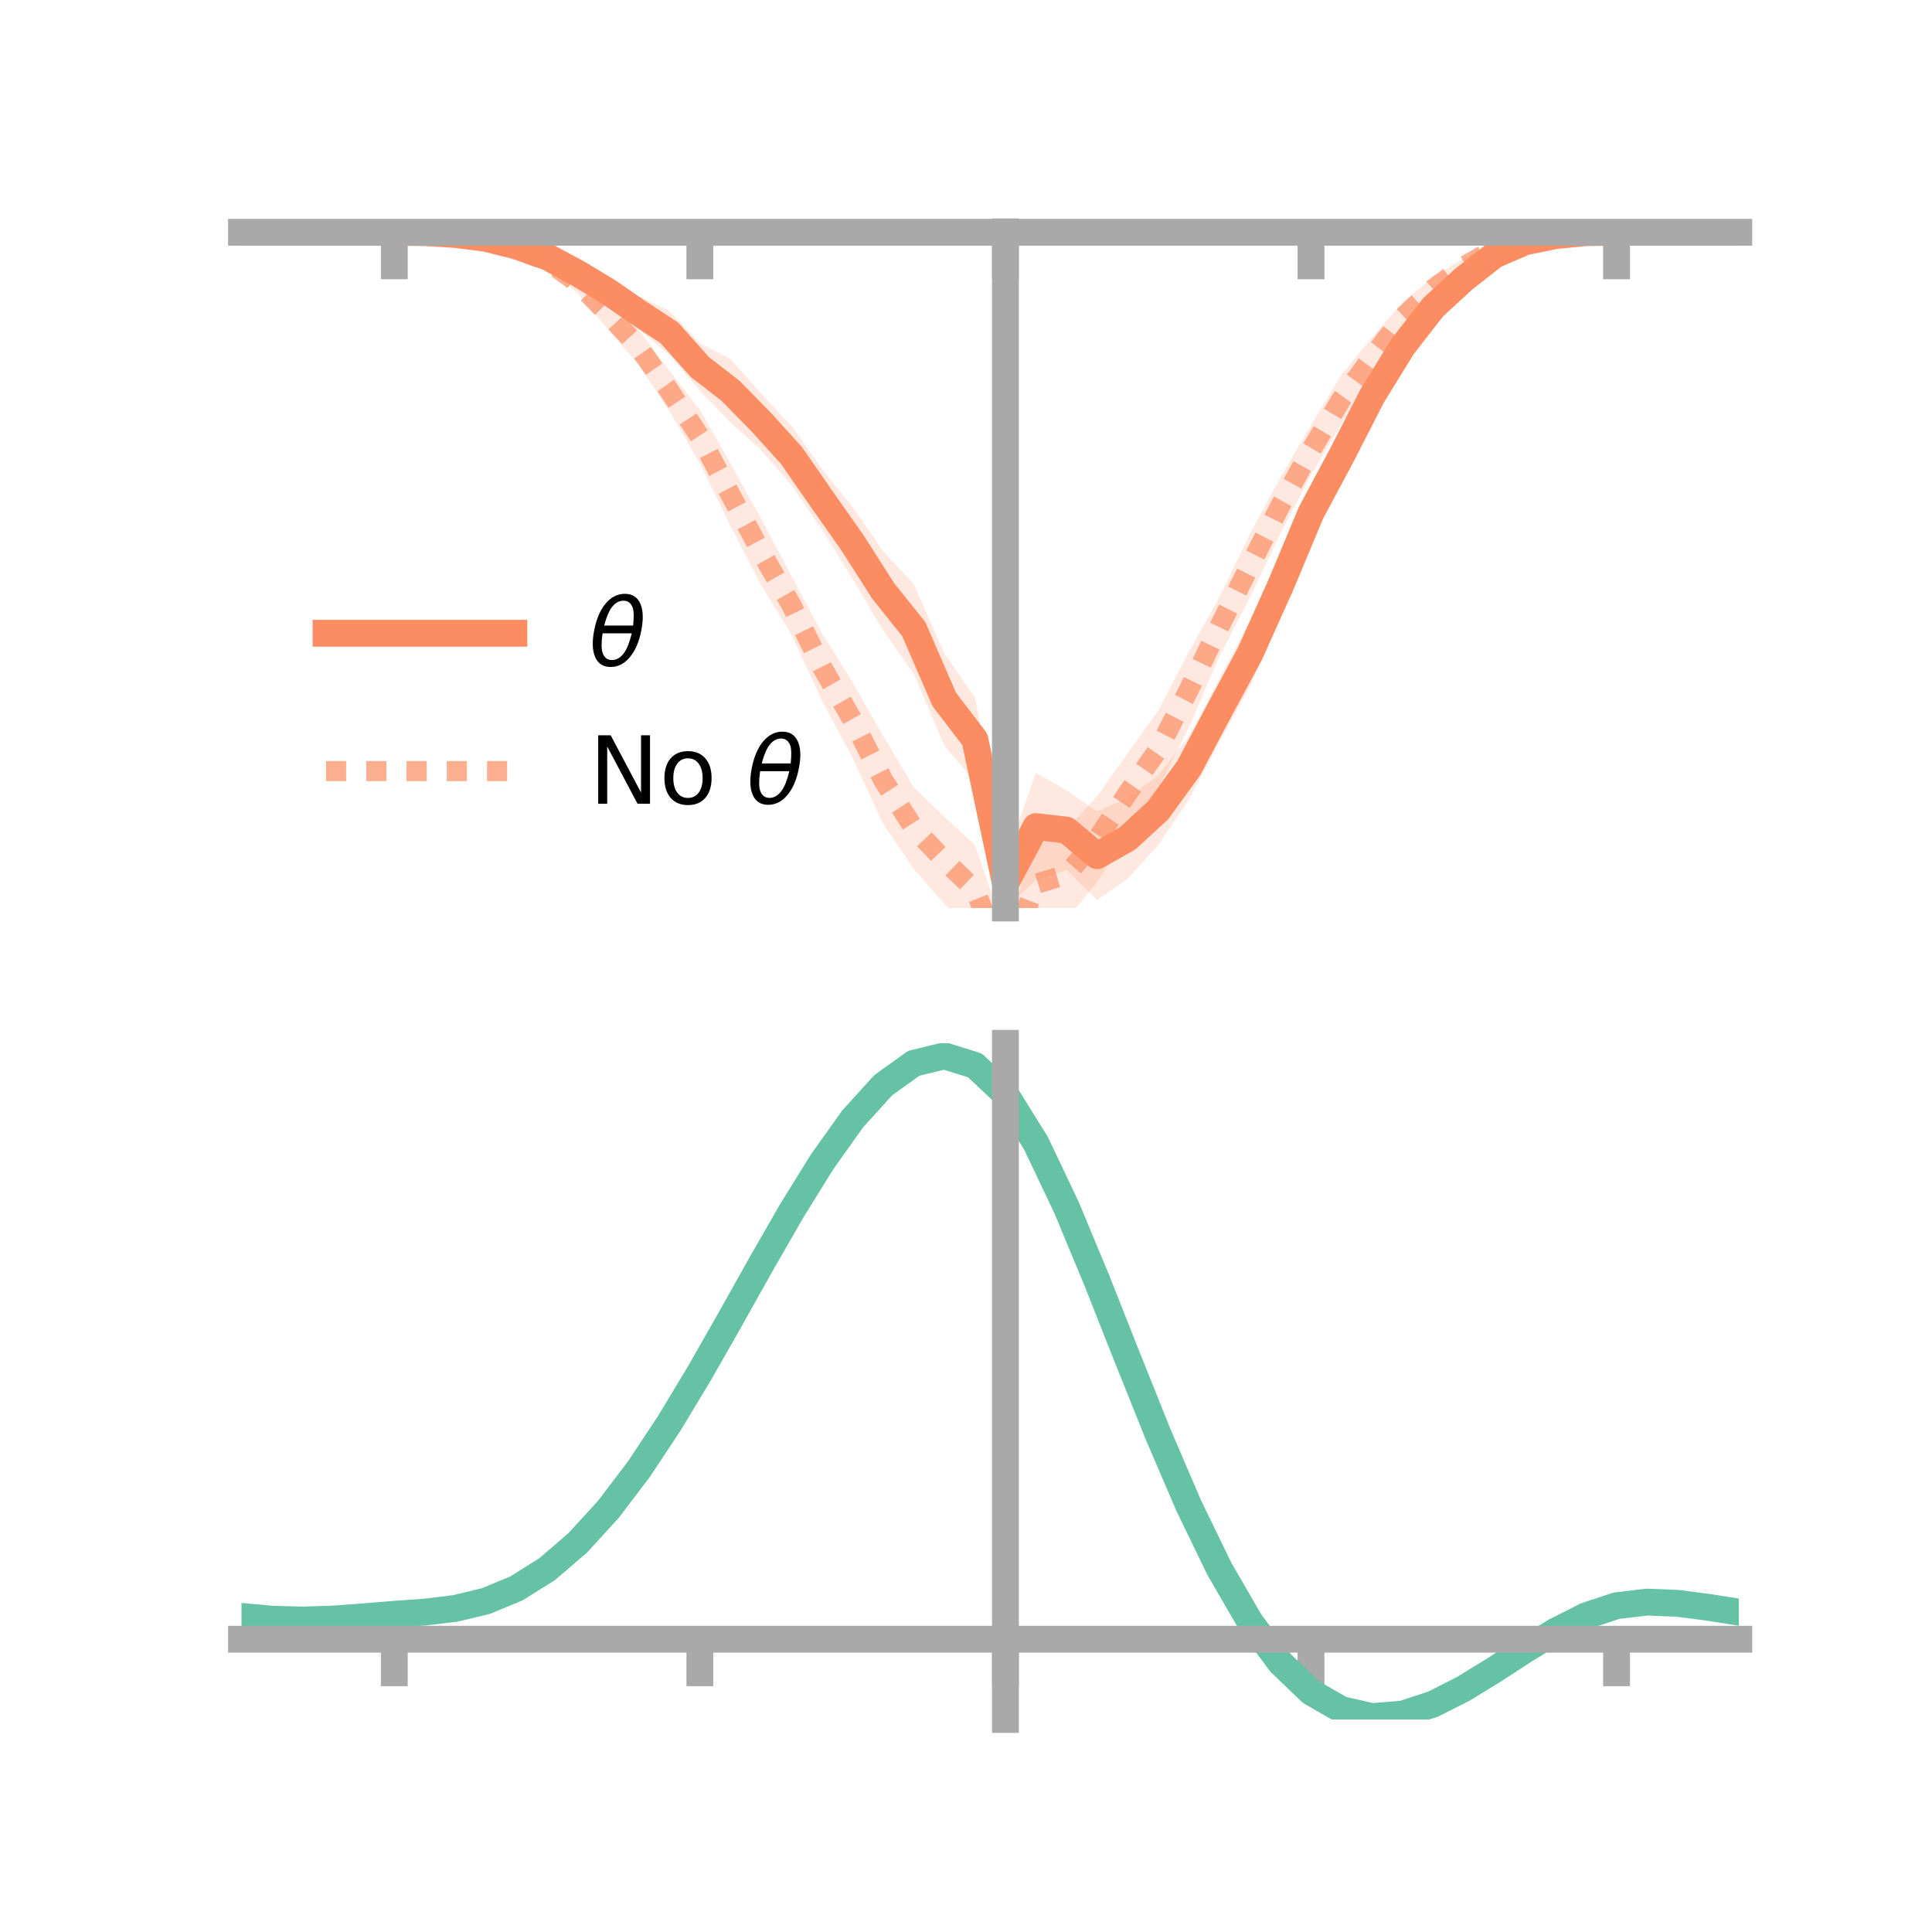<?xml version="1.0" encoding="utf-8" standalone="no"?>
<!DOCTYPE svg PUBLIC "-//W3C//DTD SVG 1.1//EN"
  "http://www.w3.org/Graphics/SVG/1.1/DTD/svg11.dtd">
<!-- Created with matplotlib (https://matplotlib.org/) -->
<svg height="144pt" version="1.1" viewBox="0 0 144 144" width="144pt" xmlns="http://www.w3.org/2000/svg" xmlns:xlink="http://www.w3.org/1999/xlink">
 <defs>
  <style type="text/css">*{stroke-linecap:butt;stroke-linejoin:round;}</style>
 </defs>
 <g id="figure_1">
  <g id="patch_1">
   <path d="M 0 144 
L 144 144 
L 144 0 
L 0 0 
z
" style="fill:none;"/>
  </g>
  <g id="axes_1">
   <g id="patch_2">
    <path d="M 18 67.68 
L 129.6 67.68 
L 129.6 17.28 
L 18 17.28 
z
" style="fill:none;"/>
   </g>
   <g id="PolyCollection_1">
    <path clip-path="url(#pbf3d14c403)" d="M 18 17.314 
L 18 17.314 
L 20.278 17.314 
L 22.555 17.314 
L 24.833 17.314 
L 27.11 17.314 
L 29.388 17.314 
L 31.665 17.286 
L 33.943 17.321 
L 36.22 17.519 
L 38.498 17.919 
L 40.776 18.537 
L 43.053 19.41 
L 45.331 20.85 
L 47.608 22.076 
L 49.886 23.175 
L 52.163 25.599 
L 54.441 26.745 
L 56.718 29.339 
L 58.996 31.746 
L 61.273 34.966 
L 63.551 37.811 
L 65.829 41.093 
L 68.106 43.542 
L 70.384 48.703 
L 72.661 51.976 
L 74.939 64.035 
L 77.216 57.605 
L 79.494 58.908 
L 81.771 60.48 
L 84.049 59.472 
L 86.327 57.792 
L 88.604 54.886 
L 90.882 50.62 
L 93.159 46.265 
L 95.437 41.34 
L 97.714 36.275 
L 99.992 32.142 
L 102.269 28.035 
L 104.547 24.755 
L 106.824 21.883 
L 109.102 20.019 
L 111.38 18.454 
L 113.657 17.758 
L 115.935 17.391 
L 118.212 17.28 
L 120.49 17.314 
L 122.767 17.314 
L 125.045 17.314 
L 127.322 17.314 
L 129.6 17.314 
L 129.6 17.314 
L 129.6 17.314 
L 127.322 17.314 
L 125.045 17.314 
L 122.767 17.314 
L 120.49 17.314 
L 118.212 17.398 
L 115.935 17.727 
L 113.657 18.294 
L 111.38 19.573 
L 109.102 21.585 
L 106.824 23.907 
L 104.547 26.886 
L 102.269 31.003 
L 99.992 35.78 
L 97.714 40.17 
L 95.437 45.996 
L 93.159 51.196 
L 90.882 55.297 
L 88.604 59.612 
L 86.327 62.983 
L 84.049 65.501 
L 81.771 67.08 
L 79.494 64.836 
L 77.216 65.609 
L 74.939 67.68 
L 72.661 58.254 
L 70.384 55.576 
L 68.106 50.239 
L 65.829 46.998 
L 63.551 43.147 
L 61.273 39.506 
L 58.996 36.168 
L 56.718 33.541 
L 54.441 31.498 
L 52.163 29.116 
L 49.886 26.442 
L 47.608 24.547 
L 45.331 22.626 
L 43.053 21.313 
L 40.776 19.74 
L 38.498 18.757 
L 36.22 18.012 
L 33.943 17.627 
L 31.665 17.393 
L 29.388 17.314 
L 27.11 17.314 
L 24.833 17.314 
L 22.555 17.314 
L 20.278 17.314 
L 18 17.314 
z
" style="fill:#fc8d62;fill-opacity:0.2;"/>
   </g>
   <g id="PolyCollection_2">
    <path clip-path="url(#pbf3d14c403)" d="M 18 17.314 
L 18 17.314 
L 20.278 17.314 
L 22.555 17.314 
L 24.833 17.314 
L 27.11 17.314 
L 29.388 17.314 
L 31.665 17.26 
L 33.943 17.254 
L 36.22 17.493 
L 38.498 18.082 
L 40.776 18.782 
L 43.053 20.326 
L 45.331 22.239 
L 47.608 24.599 
L 49.886 27.614 
L 52.163 30.545 
L 54.441 34.527 
L 56.718 38.655 
L 58.996 42.946 
L 61.273 47.204 
L 63.551 50.867 
L 65.829 54.873 
L 68.106 58.676 
L 70.384 60.882 
L 72.661 62.967 
L 74.939 69.645 
L 77.216 62.531 
L 79.494 61.833 
L 81.771 59.352 
L 84.049 56.135 
L 86.327 52.964 
L 88.604 48.597 
L 90.882 44.517 
L 93.159 39.792 
L 95.437 35.587 
L 97.714 31.688 
L 99.992 27.904 
L 102.269 25.143 
L 104.547 22.521 
L 106.824 20.645 
L 109.102 19.247 
L 111.38 18.106 
L 113.657 17.531 
L 115.935 17.315 
L 118.212 17.276 
L 120.49 17.314 
L 122.767 17.314 
L 125.045 17.314 
L 127.322 17.314 
L 129.6 17.314 
L 129.6 17.314 
L 129.6 17.314 
L 127.322 17.314 
L 125.045 17.314 
L 122.767 17.314 
L 120.49 17.314 
L 118.212 17.412 
L 115.935 17.683 
L 113.657 18.175 
L 111.38 19.018 
L 109.102 20.479 
L 106.824 22.415 
L 104.547 24.814 
L 102.269 28.113 
L 99.992 31.569 
L 97.714 35.421 
L 95.437 39.755 
L 93.159 44.537 
L 90.882 48.913 
L 88.604 54.236 
L 86.327 58.77 
L 84.049 62.094 
L 81.771 65.738 
L 79.494 68.552 
L 77.216 69.223 
L 74.939 74.219 
L 72.661 69.682 
L 70.384 67.356 
L 68.106 64.764 
L 65.829 61.417 
L 63.551 56.492 
L 61.273 52.259 
L 58.996 47.297 
L 56.718 43.596 
L 54.441 39.193 
L 52.163 34.541 
L 49.886 30.634 
L 47.608 27.181 
L 45.331 24.579 
L 43.053 21.834 
L 40.776 20.125 
L 38.498 19.053 
L 36.22 18.2 
L 33.943 17.649 
L 31.665 17.408 
L 29.388 17.314 
L 27.11 17.314 
L 24.833 17.314 
L 22.555 17.314 
L 20.278 17.314 
L 18 17.314 
z
" style="fill:#fc8d62;fill-opacity:0.2;"/>
   </g>
   <g id="matplotlib.axis_1">
    <g id="xtick_1">
     <g id="line2d_1">
      <defs>
       <path d="M 0 0 
L 0 3.5 
" id="mc2739b9b8b" style="stroke:#a9a9a9;stroke-width:2;"/>
      </defs>
      <g>
       <use style="fill:#a9a9a9;stroke:#a9a9a9;stroke-width:2;" x="29.388" xlink:href="#mc2739b9b8b" y="17.314"/>
      </g>
     </g>
    </g>
    <g id="xtick_2">
     <g id="line2d_2">
      <g>
       <use style="fill:#a9a9a9;stroke:#a9a9a9;stroke-width:2;" x="52.163" xlink:href="#mc2739b9b8b" y="17.314"/>
      </g>
     </g>
    </g>
    <g id="xtick_3">
     <g id="line2d_3">
      <g>
       <use style="fill:#a9a9a9;stroke:#a9a9a9;stroke-width:2;" x="74.939" xlink:href="#mc2739b9b8b" y="17.314"/>
      </g>
     </g>
    </g>
    <g id="xtick_4">
     <g id="line2d_4">
      <g>
       <use style="fill:#a9a9a9;stroke:#a9a9a9;stroke-width:2;" x="97.714" xlink:href="#mc2739b9b8b" y="17.314"/>
      </g>
     </g>
    </g>
    <g id="xtick_5">
     <g id="line2d_5">
      <g>
       <use style="fill:#a9a9a9;stroke:#a9a9a9;stroke-width:2;" x="120.49" xlink:href="#mc2739b9b8b" y="17.314"/>
      </g>
     </g>
    </g>
   </g>
   <g id="matplotlib.axis_2"/>
   <g id="line2d_6">
    <path clip-path="url(#pbf3d14c403)" d="M 18 17.314 
L 20.278 17.314 
L 22.555 17.314 
L 24.833 17.314 
L 27.11 17.314 
L 29.388 17.314 
L 31.665 17.339 
L 33.943 17.474 
L 36.22 17.765 
L 38.498 18.338 
L 40.776 19.138 
L 43.053 20.361 
L 45.331 21.738 
L 47.608 23.312 
L 49.886 24.808 
L 52.163 27.358 
L 54.441 29.122 
L 56.718 31.44 
L 58.996 33.957 
L 61.273 37.236 
L 63.551 40.479 
L 65.829 44.046 
L 68.106 46.891 
L 70.384 52.139 
L 72.661 55.115 
L 74.939 65.857 
L 77.216 61.607 
L 79.494 61.872 
L 81.771 63.78 
L 84.049 62.487 
L 86.327 60.387 
L 88.604 57.249 
L 90.882 52.958 
L 93.159 48.731 
L 95.437 43.668 
L 97.714 38.223 
L 99.992 33.961 
L 102.269 29.519 
L 104.547 25.82 
L 106.824 22.895 
L 109.102 20.802 
L 111.38 19.013 
L 113.657 18.026 
L 115.935 17.559 
L 118.212 17.339 
L 120.49 17.314 
L 122.767 17.314 
L 125.045 17.314 
L 127.322 17.314 
L 129.6 17.314 
" style="fill:none;stroke:#fc8d62;stroke-linecap:square;stroke-width:2;"/>
   </g>
   <g id="line2d_7">
    <path clip-path="url(#pbf3d14c403)" d="M 18 17.314 
L 20.278 17.314 
L 22.555 17.314 
L 24.833 17.314 
L 27.11 17.314 
L 29.388 17.314 
L 31.665 17.334 
L 33.943 17.451 
L 36.22 17.846 
L 38.498 18.567 
L 40.776 19.453 
L 43.053 21.08 
L 45.331 23.409 
L 47.608 25.89 
L 49.886 29.124 
L 52.163 32.543 
L 54.441 36.86 
L 56.718 41.125 
L 58.996 45.122 
L 61.273 49.732 
L 63.551 53.68 
L 65.829 58.145 
L 68.106 61.72 
L 70.384 64.119 
L 72.661 66.324 
L 74.939 71.932 
L 77.216 65.877 
L 79.494 65.193 
L 81.771 62.545 
L 84.049 59.114 
L 86.327 55.867 
L 88.604 51.417 
L 90.882 46.715 
L 93.159 42.164 
L 95.437 37.671 
L 97.714 33.554 
L 99.992 29.737 
L 102.269 26.628 
L 104.547 23.668 
L 106.824 21.53 
L 109.102 19.863 
L 111.38 18.562 
L 113.657 17.853 
L 115.935 17.499 
L 118.212 17.344 
L 120.49 17.314 
L 122.767 17.314 
L 125.045 17.314 
L 127.322 17.314 
L 129.6 17.314 
" style="fill:none;stroke:#fc8d62;stroke-dasharray:1.5,1.5;stroke-dashoffset:0;stroke-opacity:0.7;stroke-width:1.5;"/>
   </g>
   <g id="patch_3">
    <path d="M 74.939 67.68 
L 74.939 17.28 
" style="fill:none;stroke:#a9a9a9;stroke-linecap:square;stroke-linejoin:miter;stroke-width:2;"/>
   </g>
   <g id="patch_4">
    <path d="M 129.6 67.68 
L 129.6 17.28 
" style="fill:none;"/>
   </g>
   <g id="patch_5">
    <path d="M 18 17.314 
L 129.6 17.314 
" style="fill:none;stroke:#a9a9a9;stroke-linecap:square;stroke-linejoin:miter;stroke-width:2;"/>
   </g>
   <g id="patch_6">
    <path d="M 18 17.28 
L 129.6 17.28 
" style="fill:none;"/>
   </g>
   <g id="legend_1">
    <g id="line2d_8">
     <path d="M 24.3 47.2 
L 38.3 47.2 
" style="fill:none;stroke:#fc8d62;stroke-linecap:square;stroke-width:2;"/>
    </g>
    <g id="line2d_9"/>
    <g id="text_1">
     <!-- $\theta$ -->
     <g transform="translate(43.9 49.65)scale(0.07 -0.07)">
      <defs>
       <path d="M 45.516 34.672 
L 14.453 34.672 
Q 12.359 20.062 14.5 13.875 
Q 17.188 6.25 24.469 6.25 
Q 31.781 6.25 37.359 13.922 
Q 42.234 20.656 45.516 34.672 
z
M 47.016 42.969 
Q 48.344 56.844 46.625 61.719 
Q 43.953 69.438 36.766 69.438 
Q 29.297 69.438 23.828 61.812 
Q 19.531 55.672 16.156 42.969 
z
M 38.188 76.766 
Q 49.906 76.766 54.594 66.406 
Q 59.281 56.109 55.719 37.844 
Q 52.203 19.625 43.453 9.281 
Q 34.766 -1.125 23.047 -1.125 
Q 11.281 -1.125 6.641 9.281 
Q 2 19.625 5.516 37.844 
Q 9.078 56.109 17.719 66.406 
Q 26.422 76.766 38.188 76.766 
z
" id="DejaVuSans-Oblique-952"/>
      </defs>
      <use transform="translate(0 0.234)" xlink:href="#DejaVuSans-Oblique-952"/>
     </g>
    </g>
    <g id="line2d_10">
     <path d="M 24.3 57.474 
L 38.3 57.474 
" style="fill:none;stroke:#fc8d62;stroke-dasharray:1.5,1.5;stroke-dashoffset:0;stroke-opacity:0.7;stroke-width:1.5;"/>
    </g>
    <g id="line2d_11"/>
    <g id="text_2">
     <!-- No $\theta$ -->
     <g transform="translate(43.9 59.924)scale(0.07 -0.07)">
      <defs>
       <path d="M 9.812 72.906 
L 23.094 72.906 
L 55.422 11.922 
L 55.422 72.906 
L 64.984 72.906 
L 64.984 0 
L 51.703 0 
L 19.391 60.984 
L 19.391 0 
L 9.812 0 
z
" id="DejaVuSans-78"/>
       <path d="M 30.609 48.391 
Q 23.391 48.391 19.188 42.75 
Q 14.984 37.109 14.984 27.297 
Q 14.984 17.484 19.156 11.844 
Q 23.344 6.203 30.609 6.203 
Q 37.797 6.203 41.984 11.859 
Q 46.188 17.531 46.188 27.297 
Q 46.188 37.016 41.984 42.703 
Q 37.797 48.391 30.609 48.391 
z
M 30.609 56 
Q 42.328 56 49.016 48.375 
Q 55.719 40.766 55.719 27.297 
Q 55.719 13.875 49.016 6.219 
Q 42.328 -1.422 30.609 -1.422 
Q 18.844 -1.422 12.172 6.219 
Q 5.516 13.875 5.516 27.297 
Q 5.516 40.766 12.172 48.375 
Q 18.844 56 30.609 56 
z
" id="DejaVuSans-111"/>
       <path id="DejaVuSans-32"/>
      </defs>
      <use transform="translate(0 0.234)" xlink:href="#DejaVuSans-78"/>
      <use transform="translate(74.805 0.234)" xlink:href="#DejaVuSans-111"/>
      <use transform="translate(135.986 0.234)" xlink:href="#DejaVuSans-32"/>
      <use transform="translate(167.773 0.234)" xlink:href="#DejaVuSans-Oblique-952"/>
     </g>
    </g>
   </g>
  </g>
  <g id="axes_2">
   <g id="patch_7">
    <path d="M 18 128.16 
L 129.6 128.16 
L 129.6 77.76 
L 18 77.76 
z
" style="fill:none;"/>
   </g>
   <g id="PolyCollection_3">
    <path clip-path="url(#pe4208c0491)" d="M 18 120.518 
L 18 120.437 
L 20.278 120.654 
L 22.555 120.719 
L 24.833 120.639 
L 27.11 120.463 
L 29.388 120.266 
L 31.665 120.098 
L 33.943 119.818 
L 36.22 119.263 
L 38.498 118.307 
L 40.776 116.858 
L 43.053 114.864 
L 45.331 112.317 
L 47.608 109.25 
L 49.886 105.732 
L 52.163 101.861 
L 54.441 97.77 
L 56.718 93.611 
L 58.996 89.559 
L 61.273 85.804 
L 63.551 82.545 
L 65.829 79.984 
L 68.106 78.323 
L 70.384 77.76 
L 72.661 78.482 
L 74.939 80.658 
L 77.216 84.377 
L 79.494 89.24 
L 81.771 94.802 
L 84.049 100.648 
L 86.327 106.415 
L 88.604 111.801 
L 90.882 116.573 
L 93.159 120.565 
L 95.437 123.68 
L 97.714 125.886 
L 99.992 127.209 
L 102.269 127.726 
L 104.547 127.55 
L 106.824 126.817 
L 109.102 125.682 
L 111.38 124.307 
L 113.657 122.854 
L 115.935 121.484 
L 118.212 120.348 
L 120.49 119.597 
L 122.767 119.329 
L 125.045 119.428 
L 127.322 119.734 
L 129.6 120.106 
L 129.6 120.213 
L 129.6 120.213 
L 127.322 119.866 
L 125.045 119.579 
L 122.767 119.49 
L 120.49 119.761 
L 118.212 120.519 
L 115.935 121.682 
L 113.657 123.099 
L 111.38 124.605 
L 109.102 126.031 
L 106.824 127.207 
L 104.547 127.967 
L 102.269 128.16 
L 99.992 127.655 
L 97.714 126.352 
L 95.437 124.191 
L 93.159 121.155 
L 90.882 117.28 
L 88.604 112.655 
L 86.327 107.435 
L 84.049 101.843 
L 81.771 96.17 
L 79.494 90.768 
L 77.216 86.044 
L 74.939 82.434 
L 72.661 80.328 
L 70.384 79.634 
L 68.106 80.183 
L 65.829 81.788 
L 63.551 84.255 
L 61.273 87.387 
L 58.996 90.987 
L 56.718 94.865 
L 54.441 98.838 
L 52.163 102.742 
L 49.886 106.432 
L 47.608 109.785 
L 45.331 112.71 
L 43.053 115.145 
L 40.776 117.061 
L 38.498 118.466 
L 36.22 119.401 
L 33.943 119.944 
L 31.665 120.216 
L 29.388 120.373 
L 27.11 120.554 
L 24.833 120.712 
L 22.555 120.777 
L 20.278 120.715 
L 18 120.518 
z
" style="fill:#66c2a5;fill-opacity:0.2;"/>
   </g>
   <g id="matplotlib.axis_3">
    <g id="xtick_6">
     <g id="line2d_12">
      <g>
       <use style="fill:#a9a9a9;stroke:#a9a9a9;stroke-width:2;" x="29.388" xlink:href="#mc2739b9b8b" y="122.18"/>
      </g>
     </g>
    </g>
    <g id="xtick_7">
     <g id="line2d_13">
      <g>
       <use style="fill:#a9a9a9;stroke:#a9a9a9;stroke-width:2;" x="52.163" xlink:href="#mc2739b9b8b" y="122.18"/>
      </g>
     </g>
    </g>
    <g id="xtick_8">
     <g id="line2d_14">
      <g>
       <use style="fill:#a9a9a9;stroke:#a9a9a9;stroke-width:2;" x="74.939" xlink:href="#mc2739b9b8b" y="122.18"/>
      </g>
     </g>
    </g>
    <g id="xtick_9">
     <g id="line2d_15">
      <g>
       <use style="fill:#a9a9a9;stroke:#a9a9a9;stroke-width:2;" x="97.714" xlink:href="#mc2739b9b8b" y="122.18"/>
      </g>
     </g>
    </g>
    <g id="xtick_10">
     <g id="line2d_16">
      <g>
       <use style="fill:#a9a9a9;stroke:#a9a9a9;stroke-width:2;" x="120.49" xlink:href="#mc2739b9b8b" y="122.18"/>
      </g>
     </g>
    </g>
   </g>
   <g id="matplotlib.axis_4"/>
   <g id="line2d_17">
    <path clip-path="url(#pe4208c0491)" d="M 18 120.478 
L 20.278 120.684 
L 22.555 120.748 
L 24.833 120.675 
L 27.11 120.508 
L 29.388 120.32 
L 31.665 120.157 
L 33.943 119.881 
L 36.22 119.332 
L 38.498 118.387 
L 40.776 116.96 
L 43.053 115.004 
L 45.331 112.514 
L 47.608 109.518 
L 49.886 106.082 
L 52.163 102.302 
L 54.441 98.304 
L 56.718 94.238 
L 58.996 90.273 
L 61.273 86.596 
L 63.551 83.4 
L 65.829 80.886 
L 68.106 79.253 
L 70.384 78.697 
L 72.661 79.405 
L 74.939 81.546 
L 77.216 85.211 
L 79.494 90.004 
L 81.771 95.486 
L 84.049 101.246 
L 86.327 106.925 
L 88.604 112.228 
L 90.882 116.926 
L 93.159 120.86 
L 95.437 123.935 
L 97.714 126.119 
L 99.992 127.432 
L 102.269 127.943 
L 104.547 127.758 
L 106.824 127.012 
L 109.102 125.856 
L 111.38 124.456 
L 113.657 122.976 
L 115.935 121.583 
L 118.212 120.433 
L 120.49 119.679 
L 122.767 119.41 
L 125.045 119.504 
L 127.322 119.8 
L 129.6 120.16 
" style="fill:none;stroke:#66c2a5;stroke-linecap:square;stroke-width:2;"/>
   </g>
   <g id="patch_8">
    <path d="M 74.939 128.16 
L 74.939 77.76 
" style="fill:none;stroke:#a9a9a9;stroke-linecap:square;stroke-linejoin:miter;stroke-width:2;"/>
   </g>
   <g id="patch_9">
    <path d="M 129.6 128.16 
L 129.6 77.76 
" style="fill:none;"/>
   </g>
   <g id="patch_10">
    <path d="M 18 122.18 
L 129.6 122.18 
" style="fill:none;stroke:#a9a9a9;stroke-linecap:square;stroke-linejoin:miter;stroke-width:2;"/>
   </g>
   <g id="patch_11">
    <path d="M 18 77.76 
L 129.6 77.76 
" style="fill:none;"/>
   </g>
  </g>
 </g>
 <defs>
  <clipPath id="pbf3d14c403">
   <rect height="50.4" width="111.6" x="18" y="17.28"/>
  </clipPath>
  <clipPath id="pe4208c0491">
   <rect height="50.4" width="111.6" x="18" y="77.76"/>
  </clipPath>
 </defs>
</svg>

